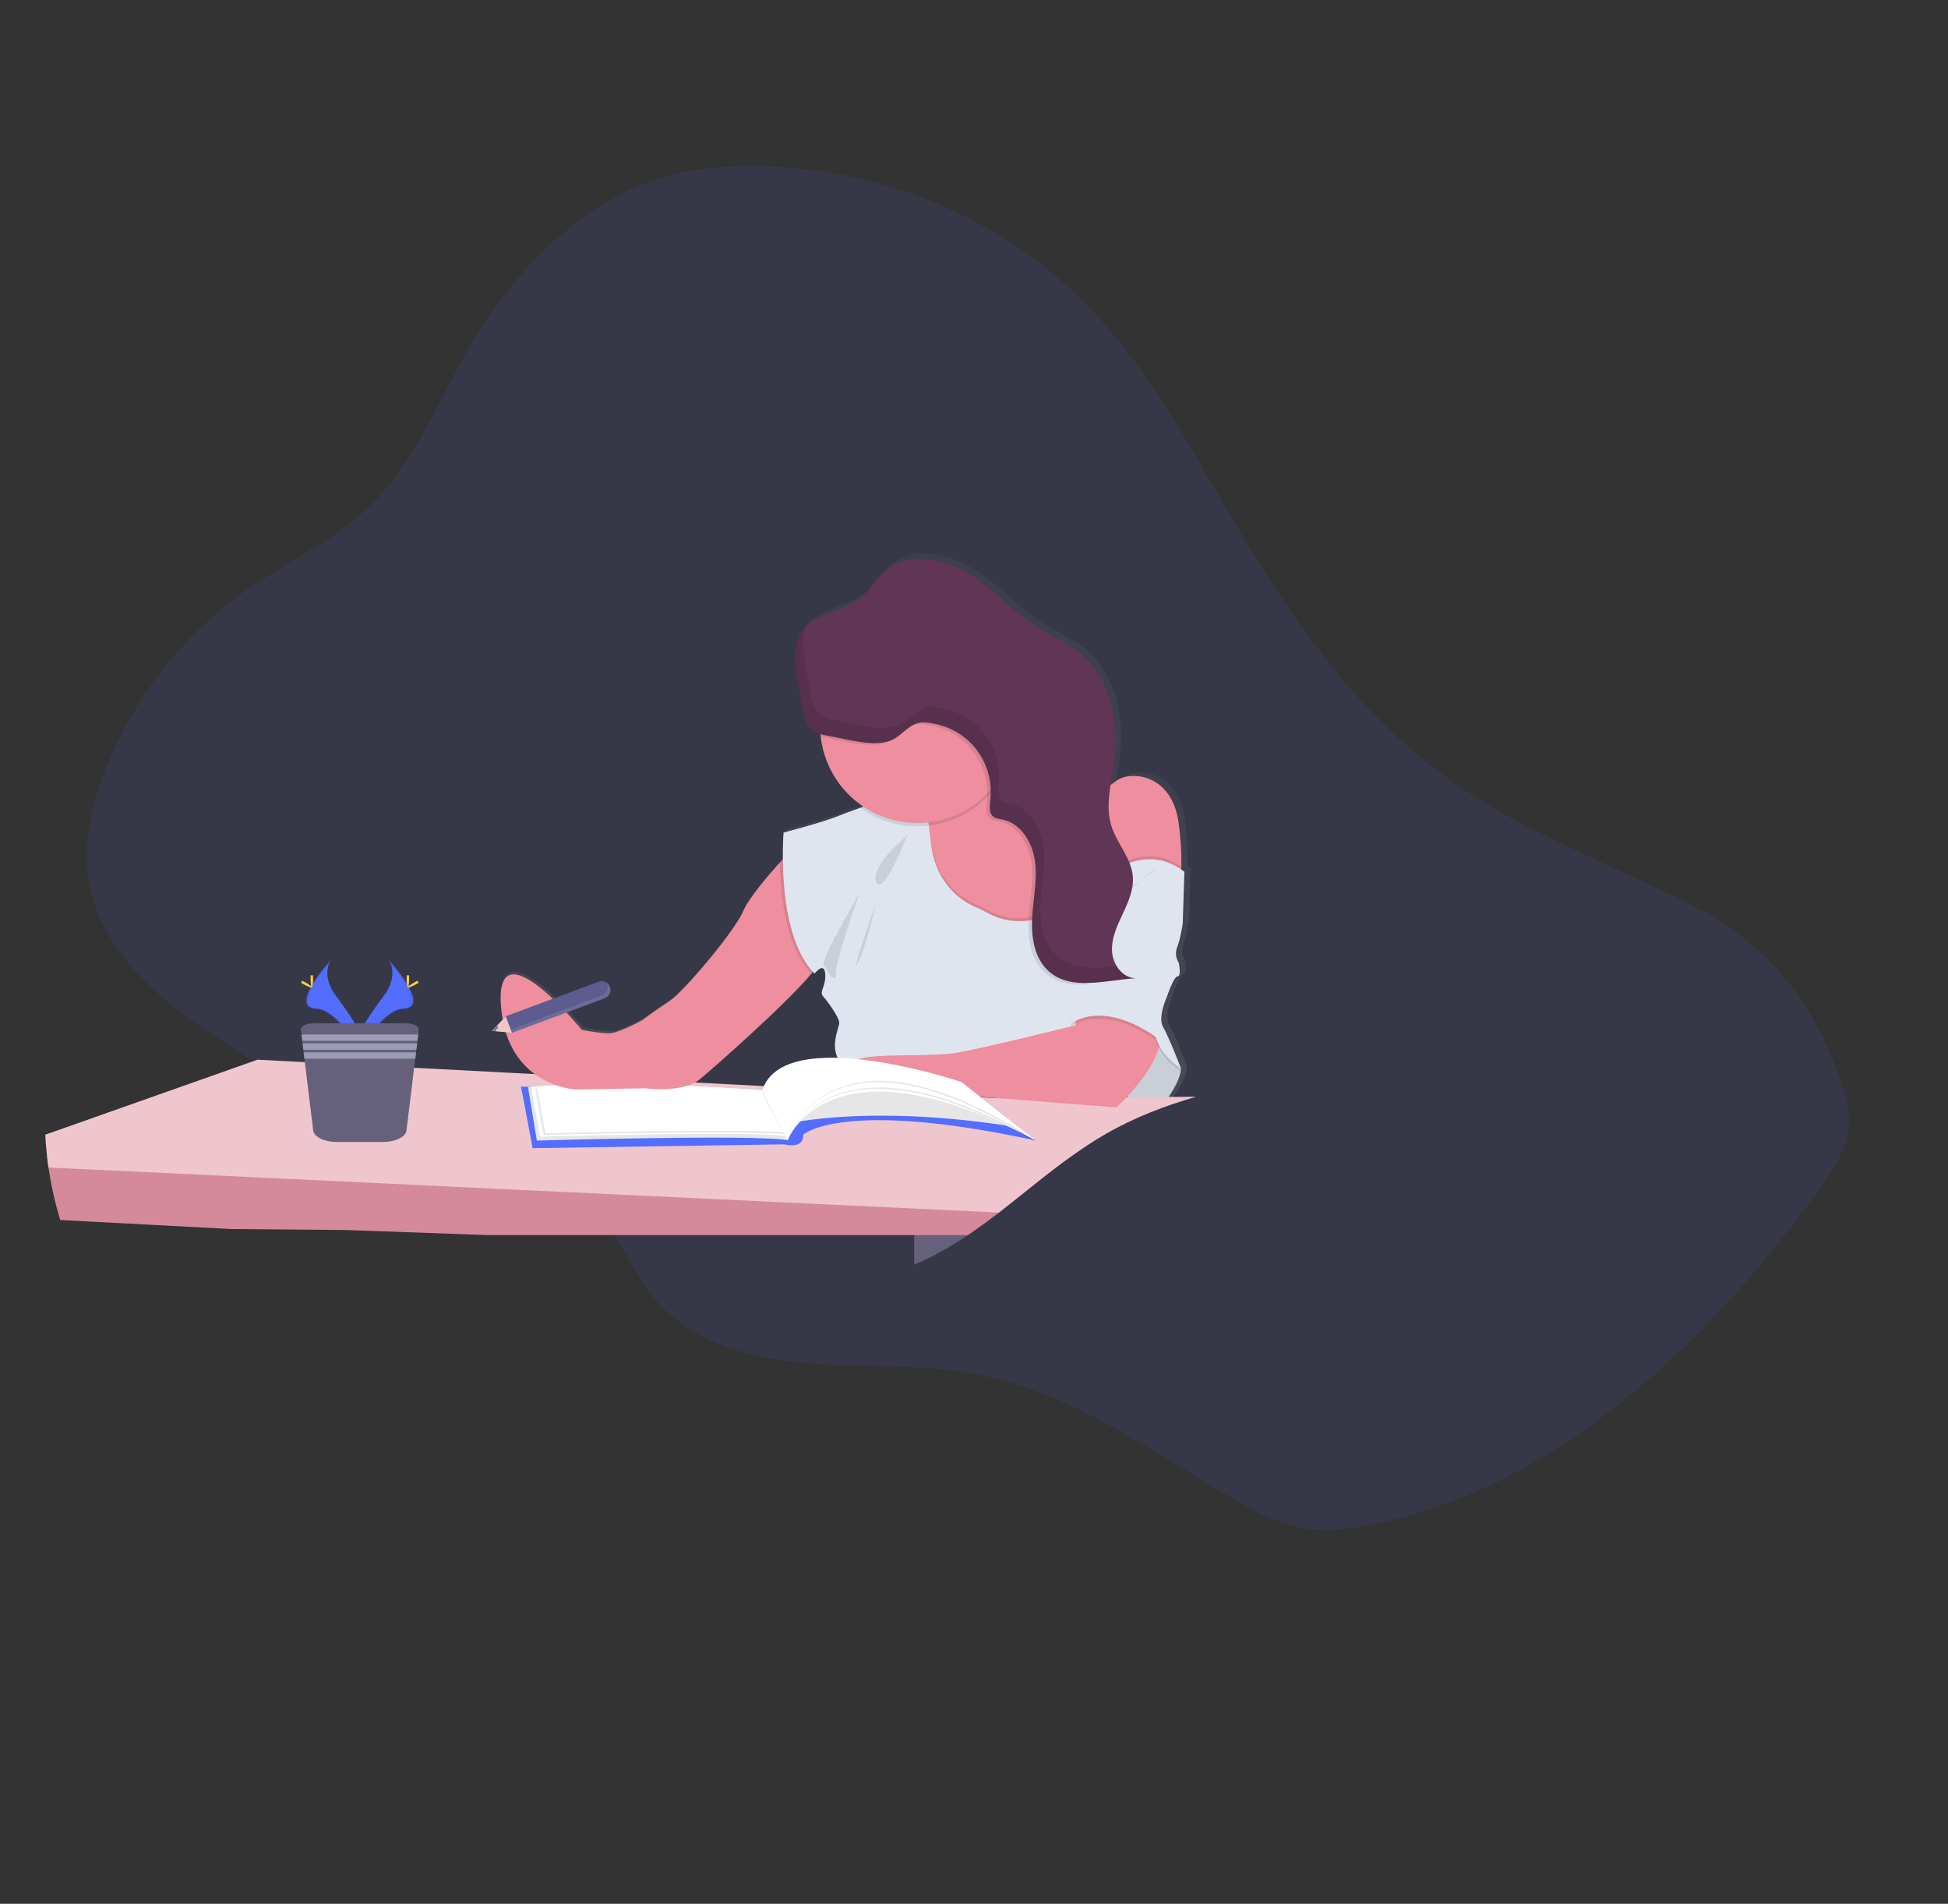 <svg width="611" height="597" viewBox="0 0 611 597" fill="none" xmlns="http://www.w3.org/2000/svg">
<rect x="0" y="0" width="611" height="597" fill="#333333" stroke="none"/>
<path opacity="0.1" d="M512.693 436.38C512.261 436.74 511.828 437.1 511.388 437.453C496.547 449.611 480.605 459.914 463.699 467.403C463.14 467.653 462.578 467.901 462.012 468.145C451.285 472.809 440.108 476.24 428.699 478.369C422.529 479.506 416.255 480.225 410.22 479.437C401.763 478.331 394.23 474.326 387.034 470.152C379.553 465.818 372.178 461.194 364.724 456.691C362.089 455.086 359.452 453.513 356.814 451.97C349.534 447.711 342.141 443.676 334.512 440.21C325.063 435.945 315.274 432.522 304.868 430.677C304.038 430.525 303.207 430.388 302.375 430.265C301.545 430.136 300.702 430.008 299.874 429.906C299.046 429.804 298.217 429.696 297.389 429.601L296.102 429.468C295.683 429.419 295.254 429.388 294.839 429.343C293.593 429.22 292.332 429.136 291.09 429.03L291.042 429.027C290.216 428.967 289.394 428.91 288.571 428.852C283.888 428.575 279.179 428.452 274.474 428.346L271.503 428.281C269.974 428.241 268.447 428.2 266.921 428.157C266.024 428.134 265.124 428.101 264.227 428.071C263.575 428.05 262.927 428.032 262.271 428.001C258.966 427.87 255.665 427.682 252.383 427.393C251.601 427.325 250.813 427.251 250.041 427.179C243.521 426.543 237.1 425.274 230.869 423.389L230.788 423.365C227.729 422.425 224.748 421.266 221.868 419.895C220.214 419.115 218.627 418.256 217.078 417.318C212.927 414.846 209.205 411.729 206.044 408.079C199.855 400.873 196.2 391.652 190.124 384.354C177.567 369.32 156.791 364.604 137.871 358.638C133.238 357.18 128.645 355.6 124.094 353.898C121.075 352.774 118.081 351.6 115.112 350.375C97.019 342.919 79.801 333.595 63.726 322.547C57.163 318.037 50.652 312.949 44.992 307.181C42.847 305.011 40.829 302.717 38.948 300.311C32.547 292.127 28.118 282.706 27.369 271.871C26.683 262.943 28.681 253.784 31.721 245.057C32.941 241.55 34.337 238.091 35.908 234.68C38.368 229.33 41.217 224.159 44.431 219.209C45.155 218.091 45.897 216.982 46.671 215.901C47.972 214.023 49.328 212.18 50.739 210.371C58.217 200.74 67.085 192.272 77.032 185.265C88.064 177.516 100.373 171.61 110.835 163.2C111.274 162.847 111.707 162.487 112.14 162.127C113.68 160.838 115.187 159.471 116.66 158.027C128.159 146.618 135.012 131.628 142.62 117.261C142.887 116.757 143.153 116.253 143.424 115.753C144.274 114.167 145.141 112.593 146.025 111.031C154.437 96.153 165.486 82.009 178.725 71.369C179.161 71.012 179.611 70.661 180.055 70.317C188.381 63.836 197.555 58.76 207.467 55.751C217.641 52.66 228.16 51.872 238.456 52.091C243.477 52.204 248.462 52.56 253.412 53.158C256.966 53.592 260.492 54.142 263.987 54.809C292.186 60.251 318.208 73.541 338.353 93.114C339.423 94.148 340.473 95.2 341.504 96.269C342.585 97.392 343.645 98.532 344.685 99.688C356.897 113.161 366.641 128.733 375.975 144.619C379.093 149.953 382.2 155.277 385.307 160.601C386.691 162.967 388.081 165.323 389.478 167.67C396.347 179.157 403.642 190.475 411.635 201.171C413.487 203.654 415.373 206.091 417.296 208.483C423.941 216.84 431.217 224.663 439.062 231.887C442.116 234.679 445.269 237.357 448.52 239.921C450.163 241.217 451.838 242.478 453.545 243.706C471.134 256.431 491.108 265.23 510.889 274.382C513.749 275.703 516.61 277.031 519.436 278.369C523.17 280.14 526.884 281.94 530.554 283.814C553.431 295.449 567.848 312.695 576.929 337.547C578.985 343.187 580.648 349.28 579.535 355.511C578.423 361.742 574.606 367.338 570.815 372.622C565.416 380.135 559.732 387.571 553.722 394.776C553.358 395.195 552.994 395.615 552.655 396.056C540.518 410.674 527.131 424.397 512.693 436.38Z" fill="#536DFE"/>
<path d="M320.346 374.703C319.178 375.628 318.011 376.552 316.843 377.474C316.158 378.017 315.464 378.555 314.775 379.094C314.275 379.485 313.779 379.877 313.269 380.264C310.715 382.233 308.128 384.159 305.489 386C304.861 386.439 304.224 386.878 303.601 387.308C298.318 390.921 292.7 394.017 286.823 396.551L286.747 396.584V374.703H320.346Z" fill="#65617D"/>
<path d="M372.879 288.708L373.408 272.397C373.092 272.152 372.771 271.925 372.464 271.699C372.594 266.836 372.317 261.97 371.633 257.154C369.499 240.843 355.644 240.489 351.735 243.855C351.217 244.302 350.652 244.692 350.049 245.017C350.403 242.689 350.842 240.357 351.159 238.053C352.868 225.628 350.215 211.65 340.575 203.619C336.538 200.263 331.605 198.2 327.172 195.391C319.232 190.382 312.958 182.984 304.927 178.108C296.897 173.231 285.619 171.404 278.613 177.674C275.899 180.1 274.147 183.466 271.362 185.808C266.169 190.17 258.073 190.458 253.541 195.33C253.314 195.575 253.097 195.825 252.889 196.09C249.113 200.933 250.147 207.802 251.35 213.812C252.8 221.044 252.2 226.841 258.403 228.918C258.427 229.206 258.446 229.494 258.479 229.778C258.984 234.214 260.452 238.487 262.781 242.297C265.11 246.107 268.243 249.361 271.962 251.833L270.956 252.192C268.275 253.136 265.862 254.052 264.319 254.68C258.654 256.989 246.729 259.996 246.729 259.996C246.729 259.996 246.445 263.395 246.497 268.408C242.522 272.728 235.89 280.319 233.94 284.818C231.107 291.38 215.104 310.174 210.841 313.011C206.578 315.848 201.956 319.214 201.956 319.214C201.956 319.214 195.205 322.939 192.009 323.293C189.795 323.538 182.945 322.226 182.945 322.226C182.945 322.226 155.588 288.708 157.363 314.427C159.138 340.146 180.991 341.02 180.991 341.02L203.023 340.666C203.023 340.666 214.929 342.261 220.259 337.833C224.81 334.057 248.395 313.337 255.972 303.937C256.147 304.131 256.322 304.32 256.506 304.504C256.506 304.504 259.522 300.605 259.881 304.504C260.24 308.403 257.922 310.169 259.168 311.585C260.415 313.002 264.144 317.968 264.319 319.918C264.493 321.867 259.348 329.831 268.048 335.874C268.185 335.969 268.331 336.058 268.492 336.148C270.045 339.684 274.983 343.144 274.983 343.144L301.632 342.79L351.914 346.69C351.914 346.69 353.411 345.372 355.436 343.22C358.141 345.703 361.894 347.832 366.124 346.524C366.124 346.524 372.167 339.259 372.346 334.472C372.346 334.472 368.437 324.365 366.681 321.353C364.925 318.341 367.927 311.779 367.927 311.779C367.927 311.779 370.056 305.396 371.303 305.396C372.549 305.396 371.657 301.147 371.657 301.147C371.186 300.453 370.891 299.654 370.798 298.82C370.705 297.986 370.817 297.142 371.123 296.361C372.167 293.674 372.879 288.708 372.879 288.708Z" fill="url(#paint0_linear)"/>
<path d="M342.737 285.035L340.848 287.245L333.22 296.129L323.254 296.733L307.302 297.715C307.302 297.715 285.794 271.798 289.835 266.156C291.303 264.122 291.544 261.436 291.251 258.901C291.213 258.551 291.161 258.202 291.1 257.857C290.617 255.175 289.772 252.57 288.589 250.115L289.117 249.874L289.457 249.718L308.265 241.136L312.92 239.012C313.152 240.295 313.582 241.534 314.195 242.684C314.284 242.864 314.383 243.043 314.487 243.213C320.903 253.835 341.476 247.117 341.476 247.117L342.737 285.035Z" fill="#EE8E9E"/>
<path d="M370.547 271.774C370.406 278.204 369.358 280.98 369.358 280.98L342.737 285.035L341.741 278.124L337.799 250.833L341.5 247.131C342.979 247.45 344.511 247.425 345.978 247.059C347.446 246.692 348.81 245.993 349.964 245.016C353.84 241.665 367.592 242.019 369.707 258.235C370.328 262.72 370.609 267.246 370.547 271.774Z" fill="#EE8E9E"/>
<path d="M364.245 347.086C364.245 347.086 370.236 339.858 370.415 335.1L364.42 325.049L359.132 319.384L349.256 338.447C349.256 338.447 355.781 349.73 364.245 347.086Z" fill="#DFE5EE"/>
<path opacity="0.1" d="M364.245 347.086C364.245 347.086 370.236 339.858 370.415 335.1L364.42 325.049L359.132 319.384L349.256 338.447C349.256 338.447 355.781 349.73 364.245 347.086Z" fill="black"/>
<path d="M314.775 379.094C314.275 379.485 313.779 379.877 313.269 380.264C310.715 382.233 308.128 384.159 305.489 386C304.861 386.439 304.224 386.878 303.601 387.308H277.82H161.999H153.006L108.45 385.712L72.619 385.41L63.649 384.938L18.895 382.578C17.256 377.192 16.023 371.691 15.209 366.121C15.024 364.865 14.859 363.604 14.736 362.344L63.63 365.054L72.6 365.559L152.987 370.044L161.98 370.544L277.801 377.012L286.714 377.512H286.79L314.775 379.094Z" fill="#D48A9B"/>
<path d="M375.174 343.928C365.35 346.76 355.818 350.41 346.849 355.579C346.136 355.99 345.432 356.41 344.72 356.839C344.007 357.269 343.303 357.699 342.619 358.142C341.934 358.586 341.245 359.025 340.565 359.474L339.517 360.182L338.493 360.88C337.482 361.574 336.486 362.297 335.49 362.995L335.453 363.024C334.796 363.496 334.145 363.968 333.493 364.44C329.816 367.164 326.219 370.015 322.635 372.876C321.88 373.48 321.123 374.083 320.365 374.684L316.871 377.455C316.187 377.998 315.493 378.536 314.803 379.075C314.303 379.466 313.807 379.858 313.298 380.245L286.861 378.985H286.785L277.872 378.57L161.999 373.079L153.006 372.65L72.619 368.83L63.649 368.401L15.209 366.121C15.024 364.865 14.859 363.604 14.736 362.344C14.491 360.182 14.308 358.01 14.189 355.829L63.645 338.362L72.614 335.185L80.762 332.305L95.609 333.079L129.925 334.84L153.02 336.053L162.013 336.526L167.758 336.828L169.132 336.903L217.483 339.429L217.993 339.462L239.567 340.585H239.813H239.954L242.112 340.694L249.467 341.081L258.663 341.553L261.694 341.714L262.265 341.747L266.552 341.969L267.774 342.03L271.867 342.247L273.496 342.337H273.548H273.888L277.716 342.54L283.646 342.851H283.674L285.515 342.946H285.714L286.814 343.007L289.514 343.149L291.874 343.272H291.898L294.546 343.409H294.589L296.595 343.517L298.134 343.597L303.596 343.885L304.578 343.937H304.918L305.39 343.966L306.99 344.051L307.708 344.088L313.279 344.376H313.789L322.012 344.306H322.069L353.335 344.051H353.935H354.567H356.427L366.492 343.97H367.993L375.174 343.928Z" fill="#EFC6CD"/>
<path d="M164.156 344.575L167.064 360.045L246.129 358.855C246.129 358.855 252.077 360.574 251.945 355.815C251.945 355.815 263.979 344.442 324.93 357.666L301.528 339.287L237.561 342.724L163.387 340.741L164.156 344.575Z" fill="#536DFE"/>
<path d="M165.61 340.874L168.386 357.666C168.386 357.666 236.366 355.683 247.054 357.533L238.977 342.195C238.977 342.195 197.873 338.362 165.61 340.874Z" fill="white"/>
<path opacity="0.1" d="M165.61 340.874L168.386 357.666C168.386 357.666 236.366 355.683 247.054 357.533L238.977 342.195C238.977 342.195 197.873 338.362 165.61 340.874Z" fill="black"/>
<path d="M166.625 340.812L169.363 356.429C169.363 356.429 236.48 354.588 247.054 356.306L239.09 342.044C239.09 342.044 198.482 338.475 166.625 340.812Z" fill="white"/>
<path opacity="0.1" d="M167.857 341.294L170.525 355.9C170.525 355.9 236.168 354.177 246.53 355.787L238.741 342.441C238.741 342.441 199.02 339.089 167.857 341.294Z" fill="black"/>
<path d="M168.386 340.76L171.068 355.395C171.068 355.395 236.711 353.672 247.073 355.282L239.265 341.922C239.265 341.922 199.548 338.574 168.386 340.76Z" fill="white"/>
<path d="M121.942 301.044C121.942 301.044 125.379 305.533 120.361 312.317C115.343 319.101 111.198 324.823 112.874 329.052C112.874 329.052 120.427 316.457 126.611 316.306C132.796 316.155 128.726 308.616 121.942 301.044Z" fill="#536DFE"/>
<path opacity="0.1" d="M121.942 301.044C122.244 301.479 122.481 301.956 122.646 302.46C128.66 309.541 131.866 316.15 126.083 316.292C120.696 316.443 114.238 326.074 112.689 328.51C112.743 328.692 112.804 328.876 112.874 329.062C112.874 329.062 120.427 316.467 126.611 316.316C132.796 316.164 128.726 308.616 121.942 301.044Z" fill="black"/>
<path d="M128.33 306.77C128.33 308.347 128.15 309.631 127.933 309.631C127.716 309.631 127.537 308.347 127.537 306.77C127.537 305.193 127.758 305.93 127.976 305.93C128.193 305.93 128.33 305.189 128.33 306.77Z" fill="#FFD037"/>
<path d="M130.52 308.654C129.132 309.414 127.924 309.872 127.82 309.678C127.716 309.485 128.764 308.734 130.142 307.96C131.521 307.185 130.983 307.752 131.087 307.96C131.191 308.167 131.908 307.898 130.52 308.654Z" fill="#FFD037"/>
<path d="M103.8 301.044C103.8 301.044 100.363 305.533 105.386 312.317C110.409 319.101 114.545 324.823 112.874 329.052C112.874 329.052 105.297 316.457 99.131 316.306C92.966 316.155 97.016 308.616 103.8 301.044Z" fill="#536DFE"/>
<path opacity="0.1" d="M103.8 301.044C103.501 301.48 103.264 301.957 103.097 302.46C97.082 309.541 93.877 316.15 99.66 316.292C105.046 316.443 111.509 326.074 113.058 328.51C113.007 328.692 112.946 328.876 112.874 329.062C112.874 329.062 105.297 316.467 99.131 316.316C92.966 316.164 97.016 308.616 103.8 301.044Z" fill="black"/>
<path d="M97.413 306.77C97.413 308.347 97.592 309.631 97.809 309.631C98.026 309.631 98.206 308.347 98.206 306.77C98.206 305.193 97.984 305.93 97.767 305.93C97.55 305.93 97.413 305.189 97.413 306.77Z" fill="#FFD037"/>
<path d="M95.222 308.654C96.61 309.414 97.823 309.872 97.927 309.678C98.031 309.485 96.983 308.734 95.605 307.96C94.226 307.185 94.764 307.752 94.66 307.96C94.557 308.167 93.834 307.898 95.222 308.654Z" fill="#FFD037"/>
<path d="M131.342 322.996L131.172 324.412L130.931 326.39L130.832 327.216L130.591 329.199L130.487 330.025L130.242 332.008L127.494 354.536C127.249 356.547 123.963 358.114 119.997 358.114H105.731C101.765 358.114 98.484 356.547 98.239 354.536L95.487 332.008L95.246 330.025L95.147 329.199L94.901 327.216L94.802 326.39L94.561 324.412L94.387 322.996C94.25 321.858 96.025 320.9 98.272 320.9H127.475C129.718 320.9 131.497 321.858 131.342 322.996Z" fill="#65617D"/>
<path d="M131.186 324.398L130.945 326.38H94.802L94.561 324.398H131.186Z" fill="#9D9CB5"/>
<path d="M130.846 327.207L130.605 329.189H95.147L94.901 327.207H130.846Z" fill="#9D9CB5"/>
<path d="M130.501 330.016L130.261 331.994H95.487L95.246 330.016H130.501Z" fill="#9D9CB5"/>
<path d="M174.91 321.173C174.91 321.173 165.742 312.36 166.097 323.817C166.451 335.275 174.91 321.173 174.91 321.173Z" fill="#EE8E9E"/>
<path d="M257.237 301.077C257.034 301.964 256.048 303.437 254.509 305.283C246.559 314.857 223.941 334.755 219.508 338.447C214.221 342.856 202.409 341.279 202.409 341.279L180.552 341.634C180.552 341.634 158.869 340.751 157.103 315.197C155.338 289.643 182.487 322.953 182.487 322.953C182.487 322.953 189.285 324.256 191.481 324.011C194.653 323.661 201.352 319.96 201.352 319.96C201.352 319.96 205.936 316.608 210.166 313.79C214.396 310.972 230.262 292.282 233.085 285.757C234.875 281.617 240.639 274.848 244.619 270.457C246.903 267.932 248.598 266.208 248.598 266.208C248.598 266.208 258.47 295.61 257.237 301.077Z" fill="#EE8E9E"/>
<path opacity="0.1" d="M257.237 301.077C257.034 301.964 256.048 303.437 254.509 305.283C246.483 297.111 244.807 280.805 244.619 270.438C246.903 267.913 248.598 266.19 248.598 266.19C248.598 266.19 258.47 295.61 257.237 301.077Z" fill="black"/>
<path opacity="0.1" d="M340.844 287.245L333.22 296.129L323.254 296.733L307.302 297.715C307.302 297.715 285.794 271.798 289.835 266.156C291.303 264.122 291.544 261.436 291.251 258.901C291.213 258.551 291.161 258.202 291.1 257.857C290.617 255.175 289.772 252.57 288.589 250.115L289.117 249.874L289.457 249.718C290.297 252.057 290.876 254.481 291.185 256.946C291.237 257.281 291.284 257.631 291.331 257.989C291.497 259.264 291.648 260.68 291.803 262.238C293.031 276.505 302.005 281.872 306.056 283.581C307.358 284.13 308.631 284.747 309.87 285.427C313.767 287.576 318.261 288.389 322.664 287.74C332.662 286.428 340.815 279.162 340.815 279.162L340.858 286.315L340.844 287.245Z" fill="black"/>
<path d="M341.151 342.682C341.151 342.682 275.573 342.502 266.929 336.511C258.285 330.521 263.408 322.585 263.228 320.645C263.049 318.704 259.352 313.771 258.12 312.355C256.888 310.939 259.178 309.182 258.824 305.307C258.469 301.431 255.476 305.307 255.476 305.307C243.131 292.787 245.775 261.058 245.775 261.058C245.775 261.058 257.577 258.065 263.242 255.766C264.777 255.143 267.165 254.255 269.851 253.297L270.848 252.938C277.773 250.46 286.006 247.66 286.006 247.66C286.006 247.66 287.588 246.541 289.179 249.888C289.906 251.427 290.637 253.906 291.223 257.867C291.275 258.202 291.322 258.551 291.369 258.91C291.534 260.185 291.685 261.601 291.841 263.159C293.069 277.425 302.043 282.793 306.093 284.502C307.396 285.051 308.669 285.667 309.908 286.348C313.805 288.497 318.299 289.309 322.701 288.661C332.7 287.348 340.853 280.083 340.853 280.083L340.896 287.235L341.018 308.724L341.151 342.682Z" fill="#DFE5EE"/>
<path d="M338.328 314.829L337.27 321.527C337.27 321.527 311.178 328.047 300.957 329.987C290.737 331.927 268.695 329.458 267.109 333.688C265.522 337.918 273.808 343.739 273.808 343.739L300.244 343.385L350.134 347.266C350.134 347.266 369.174 330.516 363.003 318.879C356.833 307.242 338.328 314.829 338.328 314.829Z" fill="#EE8E9E"/>
<path opacity="0.1" d="M284.562 261.941C284.562 261.941 272.571 271.812 274.865 276.575C277.159 281.339 284.562 261.941 284.562 261.941Z" fill="black"/>
<path opacity="0.1" d="M269.752 279.743C269.752 279.743 257.587 300.723 258.295 302.309C259.003 303.895 262.35 309.536 262.171 305.307C261.991 301.077 269.752 279.743 269.752 279.743Z" fill="black"/>
<path opacity="0.1" d="M274.69 283.449C274.69 283.449 271.858 296.493 269.049 301.959C266.24 307.426 274.69 283.449 274.69 283.449Z" fill="black"/>
<path opacity="0.1" d="M314.511 243.227C312.18 247.502 308.859 251.156 304.826 253.885C300.794 256.613 296.166 258.336 291.331 258.91H291.275C283.669 259.803 276.006 257.797 269.814 253.292C276.895 250.733 285.968 247.655 285.968 247.655C285.968 247.655 287.55 246.537 289.141 249.884L312.943 239.026C313.211 240.509 313.742 241.932 314.511 243.227Z" fill="black"/>
<path d="M318.231 227.563C318.24 232.873 316.856 238.091 314.218 242.699C312.958 244.896 311.431 246.928 309.672 248.751C304.764 253.86 298.225 257.093 291.185 257.89H291.124C289.998 258.019 288.867 258.084 287.734 258.084C280.241 258.084 273.01 255.325 267.421 250.334C261.831 245.343 258.275 238.469 257.431 231.024C257.3 229.881 257.235 228.732 257.237 227.582C257.237 219.494 260.45 211.737 266.17 206.018C271.889 200.299 279.646 197.086 287.734 197.086C295.822 197.086 303.579 200.299 309.299 206.018C315.018 211.737 318.231 219.494 318.231 227.582V227.563Z" fill="#EE8E9E"/>
<path opacity="0.1" d="M337.978 285.271L340.811 281.022C340.811 281.022 356.323 262.512 371.496 274.324L370.968 290.544C370.968 290.544 370.259 295.478 369.202 298.098C368.898 298.875 368.788 299.715 368.88 300.545C368.972 301.374 369.264 302.169 369.731 302.861C369.731 302.861 370.613 307.11 369.381 307.11C368.149 307.11 366.03 313.455 366.03 313.455C366.03 313.455 363.032 319.979 364.797 322.977C366.563 325.974 370.439 336.02 370.439 336.02C370.439 336.02 364.269 332.319 362.503 326.149C362.503 326.149 347.519 314.512 335.882 321.9L337.978 285.271Z" fill="black"/>
<path opacity="0.1" d="M370.547 271.774C370.406 278.204 369.358 280.98 369.358 280.98L342.737 285.035L341.741 278.124C345.225 274.489 357.895 262.932 370.547 271.774Z" fill="black"/>
<path d="M337.978 284.327L340.811 280.078C340.811 280.078 356.323 261.568 371.496 273.379L370.968 289.6C370.968 289.6 370.259 294.534 369.202 297.154C368.898 297.931 368.788 298.771 368.88 299.6C368.972 300.43 369.264 301.225 369.731 301.917C369.731 301.917 370.613 306.166 369.381 306.166C368.149 306.166 366.03 312.511 366.03 312.511C366.03 312.511 363.032 319.035 364.797 322.033C366.563 325.03 370.439 335.076 370.439 335.076C370.439 335.076 364.269 331.375 362.503 325.205C362.503 325.205 347.519 313.568 335.882 320.956L337.978 284.327Z" fill="#DFE5EE"/>
<path opacity="0.1" d="M363.008 272.341C363.008 272.341 337.449 288.033 338.682 301.794C338.682 301.794 352.962 276.571 363.008 272.341Z" fill="black"/>
<path opacity="0.1" d="M340.839 287.249L340.962 308.739C336.128 308.956 331.572 308.328 327.97 305.198C325.463 303.017 324.004 300.005 323.249 296.748C322.687 294.123 322.481 291.435 322.635 288.755C322.633 288.729 322.633 288.702 322.635 288.675C322.933 282.741 324.297 276.807 323.58 270.91C322.862 265.014 319.288 258.792 313.453 257.55C312.301 257.3 311.008 257.21 310.186 256.365C309.28 255.421 309.323 253.953 309.422 252.645L309.592 250.441C309.634 249.874 309.653 249.312 309.653 248.751C309.65 243.739 307.906 238.883 304.72 235.014C301.535 231.144 297.104 228.501 292.186 227.535L291.997 227.502C290.354 227.172 288.645 226.846 287.002 227.224C283.877 227.946 281.857 230.977 278.977 232.417C273.453 235.174 264.243 232.157 258.46 231.208C258.082 231.147 257.724 231.076 257.379 230.996C257.248 229.853 257.183 228.704 257.185 227.554C257.188 222.883 258.263 218.275 260.328 214.085C262.393 209.895 265.393 206.236 269.096 203.389C272.799 200.543 277.107 198.585 281.687 197.666C286.267 196.748 290.997 196.894 295.511 198.093C300.026 199.292 304.204 201.513 307.725 204.582C311.246 207.652 314.014 211.49 315.817 215.799C317.619 220.108 318.408 224.774 318.122 229.436C317.835 234.098 316.482 238.633 314.166 242.689C314.256 242.869 314.355 243.048 314.459 243.218C320.875 253.84 341.448 247.122 341.448 247.122L342.685 285.026L340.839 287.249Z" fill="black"/>
<path d="M280.086 231.893C282.947 230.448 284.968 227.417 288.112 226.7C289.75 226.322 291.459 226.648 293.111 226.973L293.3 227.011C298.5 228.04 303.142 230.941 306.346 235.163C309.551 239.385 311.095 244.637 310.687 249.922L310.517 252.126C310.413 253.429 310.371 254.907 311.286 255.841C312.103 256.686 313.397 256.786 314.549 257.022C320.384 258.268 323.957 264.457 324.675 270.386C325.392 276.316 324.004 282.269 323.731 288.227C323.457 294.184 324.552 300.76 329.056 304.674C336.137 310.811 346.901 307.318 356.272 306.756C352.127 306.756 349.02 302.479 348.794 298.343C348.567 294.208 350.408 290.271 352.169 286.541C353.93 282.812 355.696 278.799 355.304 274.673C354.766 269.008 350.3 264.471 348.591 259.019C346.598 252.674 348.52 245.862 349.422 239.267C351.116 226.917 348.477 213.014 338.918 205.031C334.914 201.693 330.019 199.64 325.619 196.845C317.735 191.846 311.518 184.514 303.549 179.652C295.58 174.789 284.392 172.986 277.438 179.217C274.747 181.63 273.01 184.977 270.243 187.304C264.838 191.86 256.246 191.945 251.912 197.534C248.183 202.345 249.193 209.176 250.387 215.148C251.978 223.112 251.081 229.31 259.593 230.726C265.352 231.638 274.558 234.654 280.086 231.893Z" fill="#603556"/>
<path opacity="0.1" d="M350.219 302.951C343.398 303.786 336.637 304.216 331.671 299.911C327.167 295.997 326.058 289.426 326.346 283.463C326.634 277.501 328.012 271.543 327.29 265.618C326.568 259.694 322.999 253.505 317.164 252.258C316.012 252.013 314.723 251.923 313.902 251.078C312.991 250.134 313.028 248.661 313.132 247.358L313.302 245.153C313.71 239.869 312.166 234.618 308.961 230.397C305.757 226.175 301.115 223.276 295.915 222.248L295.727 222.21C294.074 221.884 292.365 221.559 290.727 221.936C287.602 222.659 285.581 225.713 282.702 227.129C277.174 229.891 267.973 226.874 262.18 225.925C253.683 224.533 254.57 218.325 252.974 210.347C252.082 205.89 251.294 200.952 252.502 196.732C252.276 196.972 252.059 197.204 251.851 197.492C248.121 202.302 249.132 209.133 250.326 215.105C251.917 223.069 251.02 229.268 259.532 230.684C265.319 231.628 274.525 234.649 280.053 231.888C282.914 230.443 284.935 227.412 288.079 226.695C289.717 226.317 291.426 226.643 293.078 226.969L293.267 227.006C298.467 228.035 303.109 230.936 306.313 235.158C309.518 239.381 311.062 244.632 310.654 249.917L310.484 252.121C310.38 253.424 310.338 254.902 311.253 255.837C312.07 256.682 313.364 256.781 314.516 257.017C320.351 258.263 323.924 264.452 324.642 270.382C325.359 276.311 323.976 282.264 323.698 288.222C323.419 294.179 324.519 300.756 329.023 304.669C336.104 310.806 346.868 307.313 356.238 306.751C353.694 306.765 351.555 305.151 350.219 302.951Z" fill="black"/>
<path d="M158.628 318.7L187.732 307.842C188.42 307.585 189.182 307.612 189.85 307.916C190.519 308.221 191.039 308.778 191.296 309.466C191.553 310.154 191.527 310.916 191.222 311.584C190.918 312.252 190.36 312.772 189.673 313.03L160.568 323.888L154.327 323.265L158.628 318.7Z" fill="#5C5C8E"/>
<path opacity="0.1" d="M190.418 308.578C190.675 309.267 190.648 310.029 190.342 310.698C190.037 311.366 189.478 311.886 188.79 312.142L159.667 323.038L154.984 322.566L154.309 323.284L160.55 323.907L189.654 313.049C190.341 312.791 190.899 312.271 191.203 311.603C191.508 310.934 191.534 310.173 191.278 309.484C191.063 308.911 190.665 308.425 190.145 308.101C190.249 308.252 190.341 308.412 190.418 308.578Z" fill="white"/>
<path d="M158.633 318.7L160.568 323.888L155.451 323.373L154.332 323.26L155.862 321.636L158.633 318.7Z" fill="#EFC8C4"/>
<path d="M155.857 321.622C155.976 321.711 156.079 321.822 156.159 321.948C156.207 322.023 156.232 322.111 156.232 322.2C156.232 322.29 156.207 322.377 156.159 322.453C156.079 322.536 155.984 322.605 155.881 322.656C155.764 322.734 155.666 322.837 155.594 322.958C155.522 323.079 155.478 323.214 155.465 323.354L154.342 323.246L155.857 321.622Z" fill="#727A9C"/>
<path d="M250.01 351.835C250.01 351.835 275.219 346.543 317.518 353.252L300.948 341.091L270.8 334.92L249.472 340.585L250.01 351.835Z" fill="white"/>
<path opacity="0.1" d="M250.01 351.835C250.01 351.835 275.219 346.543 317.518 353.252L300.948 341.091L270.8 334.92L249.472 340.585L250.01 351.835Z" fill="black"/>
<path d="M247.054 357.557C247.054 357.557 259.749 323.217 324.949 357.666L301.547 342.606C301.547 342.606 245.487 327.117 239.01 344.966L247.054 357.557Z" fill="white"/>
<path opacity="0.1" d="M247.054 357.533C247.054 357.533 259.749 320.819 324.949 358.194L301.547 341.86C301.547 341.86 245.468 323.336 238.977 342.724L247.054 357.533Z" fill="black"/>
<path d="M247.054 357.548C247.054 357.548 259.749 320.291 324.949 357.666L301.547 341.331C301.547 341.331 245.487 323.336 239.01 342.748L247.054 357.548Z" fill="white"/>
<path opacity="0.1" d="M247.054 357.557C247.054 357.557 259.749 316.15 324.949 358.194L301.528 339.816C301.528 339.816 245.468 320.933 238.991 342.724L247.054 357.557Z" fill="black"/>
<path d="M247.054 357.533C247.054 357.533 259.749 315.622 324.949 357.666L301.528 339.287C301.528 339.287 245.468 320.404 238.991 342.195L247.054 357.533Z" fill="white"/>
<defs>
<linearGradient id="paint0_linear" x1="265.343" y1="346.911" x2="265.343" y2="173.651" gradientUnits="userSpaceOnUse">
<stop stop-color="#808080" stop-opacity="0.25"/>
<stop offset="0.54" stop-color="#808080" stop-opacity="0.12"/>
<stop offset="1" stop-color="#808080" stop-opacity="0.1"/>
</linearGradient>
</defs>
</svg>
